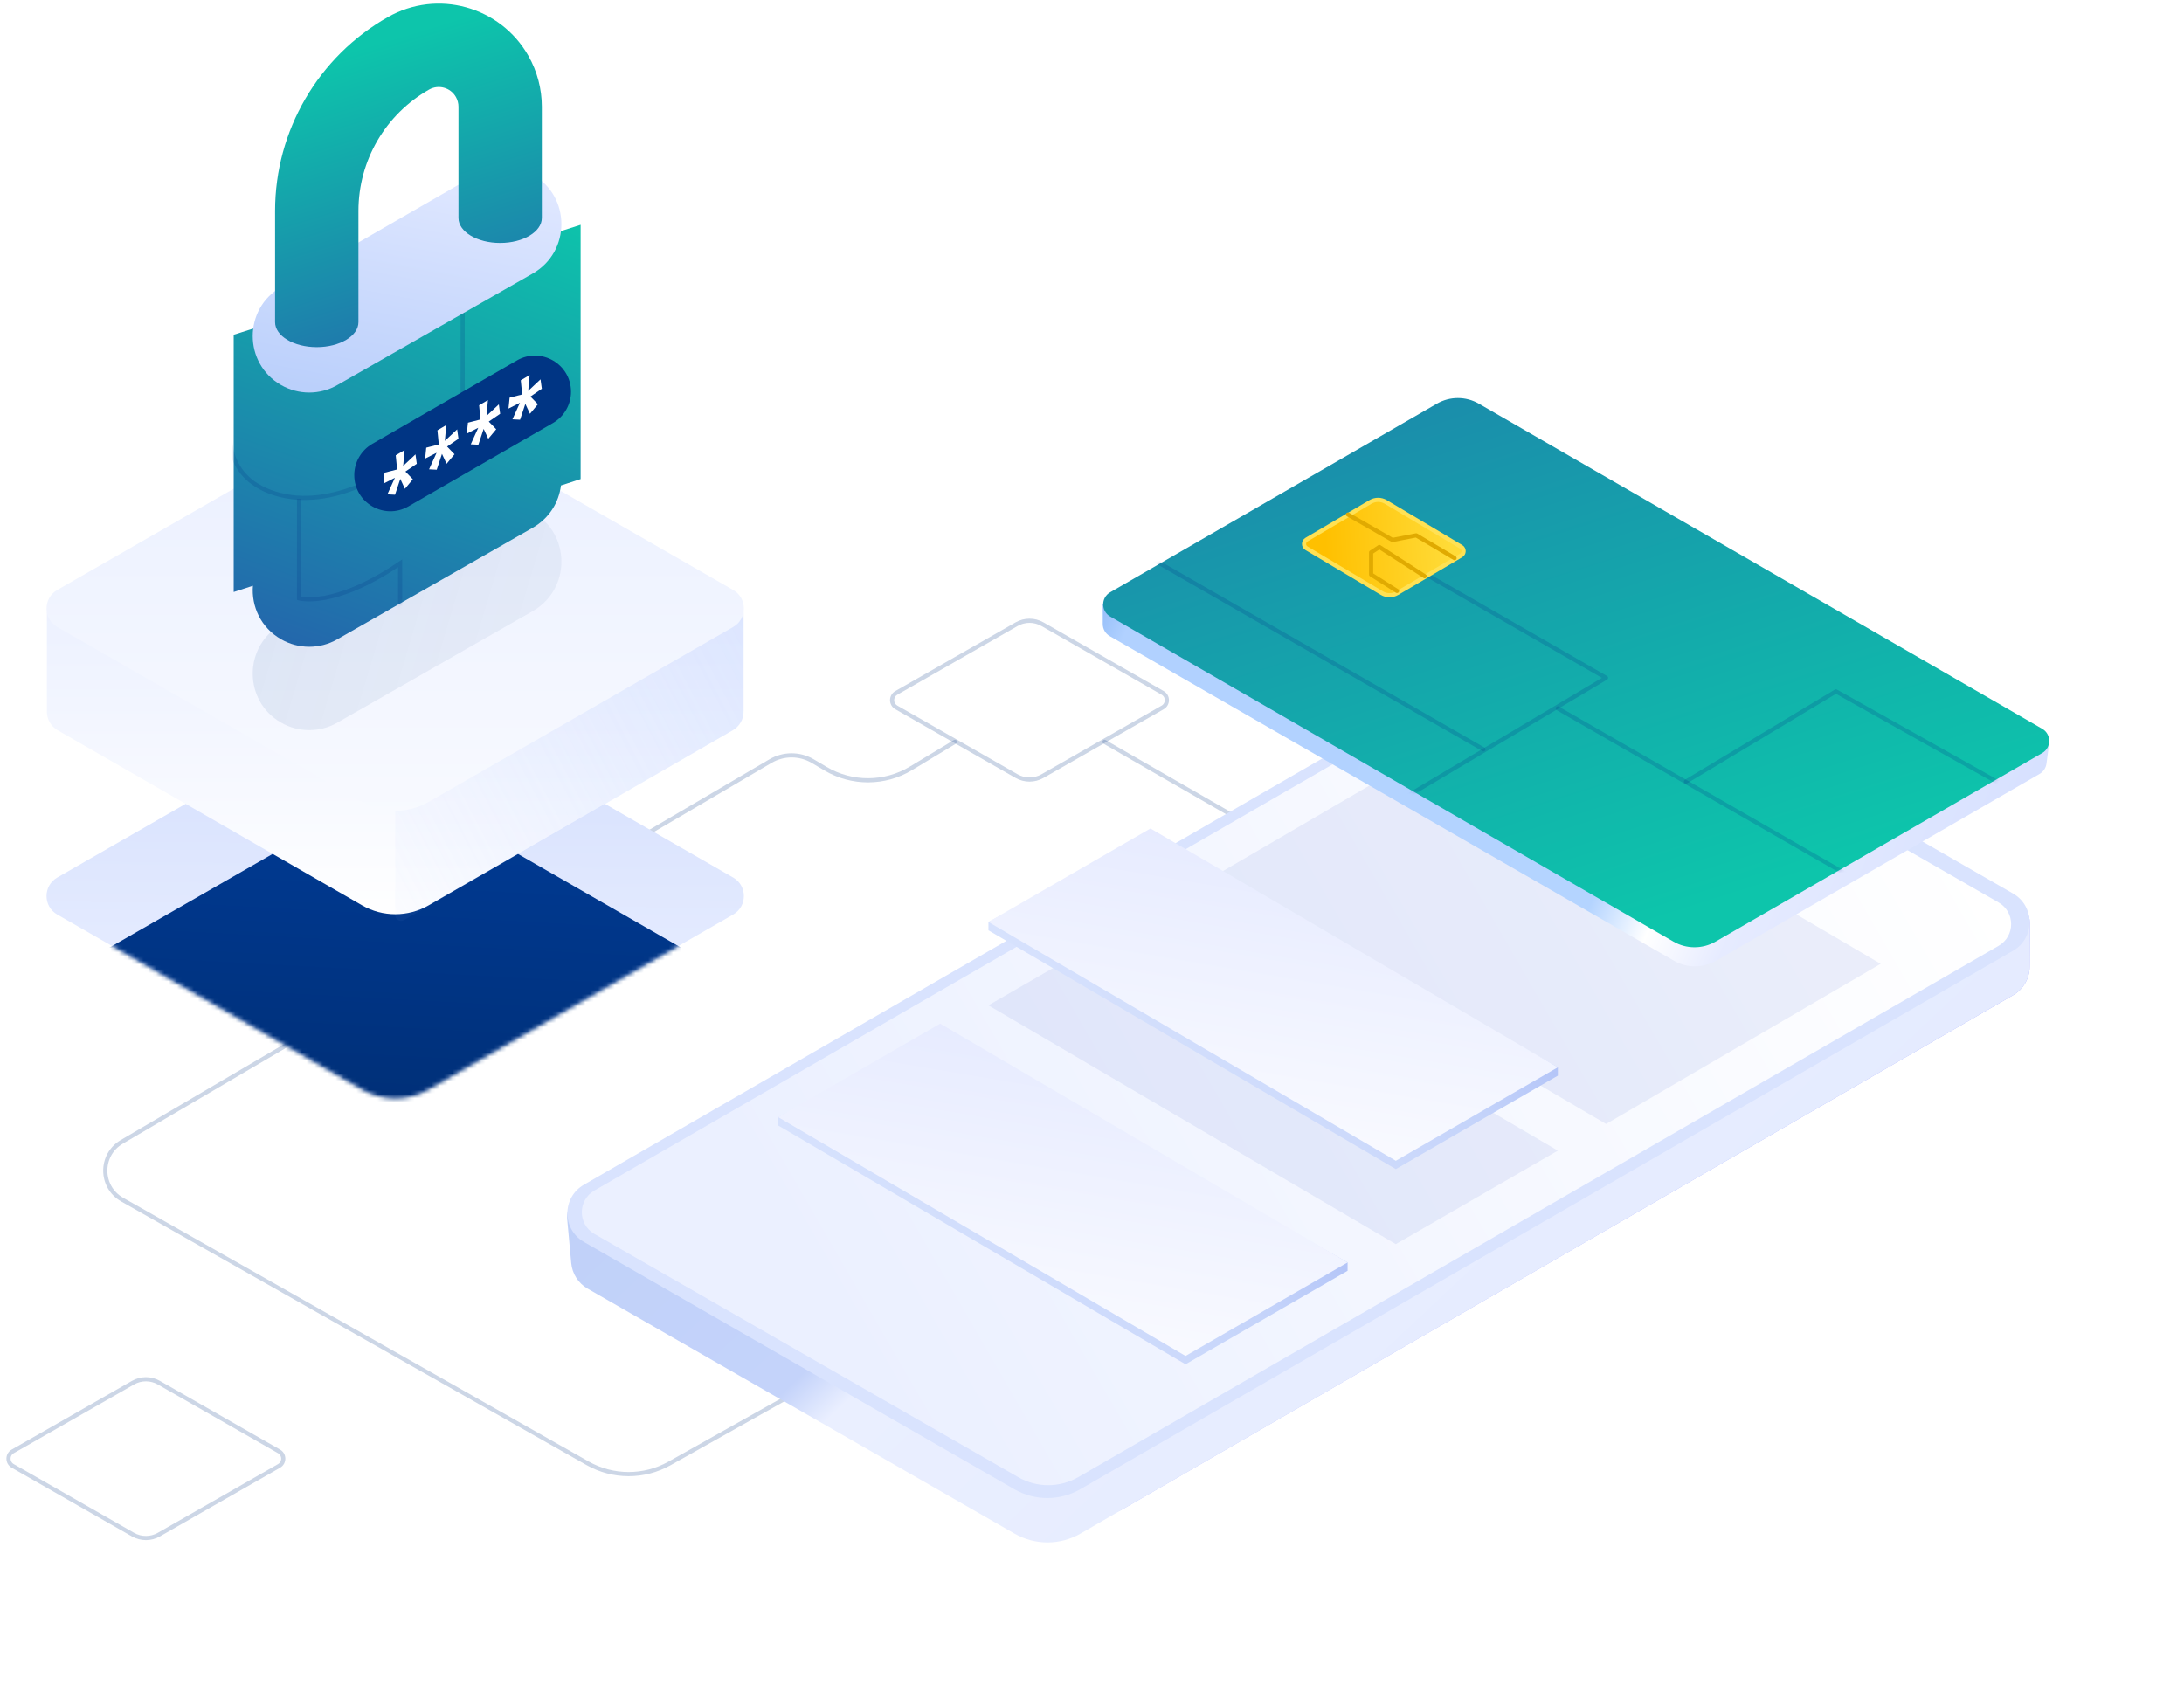 <svg width="524" height="406" viewBox="0 0 524 406" fill="none" xmlns="http://www.w3.org/2000/svg">
<path opacity="0.2" d="M229.113 178L218.582 184.355C212.282 188.157 204.402 188.192 198.068 184.445L195.016 182.641C191.887 180.79 187.999 180.783 184.863 182.624L29.213 273.992C23.899 277.111 23.958 284.814 29.319 287.851L140.979 351.111C147.07 354.561 154.522 354.576 160.626 351.15L281.874 283.099L370.363 238.661L265 178" stroke="#003483" stroke-linecap="round" stroke-linejoin="round"/>
<path opacity="0.2" fill-rule="evenodd" clip-rule="evenodd" d="M31.899 331.778C33.828 330.676 36.196 330.677 38.124 331.779L66.951 348.257C68.299 349.028 68.299 350.972 66.951 351.743L38.124 368.221C36.196 369.323 33.828 369.324 31.899 368.222L3.052 351.743C1.703 350.973 1.703 349.027 3.052 348.257L31.899 331.778Z" stroke="#003483" stroke-linecap="round" stroke-linejoin="round"/>
<path opacity="0.2" fill-rule="evenodd" clip-rule="evenodd" d="M243.899 149.778C245.828 148.676 248.196 148.677 250.124 149.779L278.951 166.257C280.299 167.028 280.299 168.972 278.951 169.743L250.124 186.221C248.196 187.323 245.828 187.324 243.899 186.222L215.052 169.743C213.703 168.973 213.703 167.027 215.052 166.257L243.899 149.778Z" stroke="#003483" stroke-linecap="round" stroke-linejoin="round"/>
<path fill-rule="evenodd" clip-rule="evenodd" d="M86.88 168.574C91.815 165.742 97.882 165.743 102.816 168.577L175.908 210.565C179.334 212.533 179.334 217.476 175.908 219.444L102.816 261.432C97.882 264.266 91.815 264.267 86.88 261.434L13.735 219.445C10.307 217.477 10.307 212.532 13.735 210.564L86.88 168.574Z" fill="url(#paint0_linear)"/>
<mask id="mask0" mask-type="alpha" maskUnits="userSpaceOnUse" x="11" y="166" width="168" height="98">
<path fill-rule="evenodd" clip-rule="evenodd" d="M86.88 168.574C91.815 165.742 97.882 165.743 102.816 168.577L175.908 210.565C179.334 212.533 179.334 217.476 175.908 219.444L102.816 261.432C97.882 264.266 91.815 264.267 86.88 261.434L13.735 219.445C10.307 217.477 10.307 212.532 13.735 210.564L86.88 168.574Z" fill="white"/>
</mask>
<g mask="url(#mask0)">
<path fill-rule="evenodd" clip-rule="evenodd" d="M86.88 192.574C91.815 189.742 97.882 189.743 102.816 192.577L175.908 234.565C179.334 236.533 179.334 241.476 175.908 243.444L102.816 285.432C97.882 288.266 91.815 288.267 86.88 285.434L13.735 243.445C10.307 241.477 10.307 236.532 13.735 234.564L86.88 192.574Z" fill="url(#paint1_linear)"/>
</g>
<path fill-rule="evenodd" clip-rule="evenodd" d="M94.312 130.426C94.671 130.355 95.041 130.355 95.401 130.426L178.404 146.795V170.774C178.404 172.606 177.426 174.298 175.839 175.212L102.836 217.235C97.896 220.078 91.816 220.079 86.876 217.237L13.817 175.211C12.229 174.298 11.25 172.605 11.25 170.773L11.25 146.795L94.312 130.426Z" fill="url(#paint2_linear)"/>
<path opacity="0.496" fill-rule="evenodd" clip-rule="evenodd" d="M135.206 123.531C136.081 123.023 137.162 123.023 138.036 123.532L178.395 147.001V170.779C178.395 172.608 177.42 174.298 175.836 175.213L96.93 220.78C95.992 221.322 94.818 220.645 94.818 219.561L94.818 147.001L135.206 123.531Z" fill="url(#paint3_linear)"/>
<g filter="url(#filter0_i)">
<path fill-rule="evenodd" clip-rule="evenodd" d="M86.88 100.574C91.815 97.742 97.882 97.743 102.816 100.577L175.908 142.565C179.334 144.533 179.334 149.476 175.908 151.444L102.816 193.432C97.882 196.266 91.815 196.267 86.88 193.434L13.735 151.445C10.307 149.477 10.307 144.532 13.735 142.564L86.88 100.574Z" fill="url(#paint4_linear)"/>
</g>
<mask id="mask1" mask-type="alpha" maskUnits="userSpaceOnUse" x="11" y="98" width="168" height="98">
<path fill-rule="evenodd" clip-rule="evenodd" d="M86.88 100.574C91.815 97.742 97.882 97.743 102.816 100.577L175.908 142.565C179.334 144.533 179.334 149.476 175.908 151.444L102.816 193.432C97.882 196.266 91.815 196.267 86.88 193.434L13.735 151.445C10.307 149.477 10.307 144.532 13.735 142.564L86.88 100.574Z" fill="white"/>
</mask>
<g mask="url(#mask1)">
<g opacity="0.1" filter="url(#filter1_f)">
<path fill-rule="evenodd" clip-rule="evenodd" d="M67.422 149.889C58.363 155.112 58.377 168.19 67.447 173.393C71.616 175.785 76.741 175.791 80.915 173.407L127.801 146.64C136.985 141.396 136.994 128.158 127.817 122.903C123.596 120.486 118.409 120.494 114.195 122.923L67.422 149.889Z" fill="url(#paint5_linear)"/>
</g>
</g>
<path fill-rule="evenodd" clip-rule="evenodd" d="M139.308 53.951L56.068 80.319V142.051L60.679 140.55C60.292 145.476 62.549 150.583 67.447 153.393C71.616 155.785 76.741 155.791 80.915 153.407L127.801 126.64C131.825 124.342 134.087 120.511 134.588 116.488L139.308 114.951V53.951Z" fill="url(#paint6_linear)"/>
<mask id="mask2" mask-type="alpha" maskUnits="userSpaceOnUse" x="56" y="53" width="84" height="103">
<path fill-rule="evenodd" clip-rule="evenodd" d="M139.308 53.951L56.068 80.319V142.051L60.679 140.55C60.292 145.476 62.549 150.583 67.447 153.393C71.616 155.785 76.741 155.791 80.915 153.407L127.801 126.64C131.825 124.342 134.087 120.511 134.588 116.488L139.308 114.951V53.951Z" fill="white"/>
</mask>
<g mask="url(#mask2)">
<path opacity="0.2" d="M111 68.965V103.52" stroke="#003584"/>
<path opacity="0.2" d="M96 111.091C96 111.091 81.472 122.365 67.222 118.76C52.972 115.154 55.3 102.559 55.3 102.559" stroke="#003584"/>
<path opacity="0.2" d="M71.749 119.706V143.566C71.749 143.566 80 146.064 96 135.164C96 142.051 96 148.127 96 148.127" stroke="#003584"/>
</g>
<path fill-rule="evenodd" clip-rule="evenodd" d="M85 114.003C85 110.907 86.652 108.047 89.333 106.5L124.01 86.494C129.784 83.163 137 87.331 137 93.997C137 97.093 135.348 99.953 132.667 101.5L97.99 121.506C92.216 124.837 85 120.669 85 114.003Z" fill="#003584"/>
<path fill-rule="evenodd" clip-rule="evenodd" d="M125.281 94.651L124.949 91.254L127.067 90L126.735 93.79L129.685 91.028L130 93.283L127.269 95.154L129.055 96.997L127.147 99.288L126.04 96.906L124.78 100.709L122.945 100.614L124.747 96.647L122 98.039L122.267 95.42L125.281 94.651ZM114.949 97.254L115.281 100.651L112.267 101.42L112 104.039L114.747 102.646L112.945 106.614L114.78 106.709L116.04 102.906L117.147 105.288L119.055 102.997L117.269 101.154L120 99.283L119.685 97.028L116.735 99.79L117.067 96L114.949 97.254ZM105.281 106.651L104.949 103.253L107.067 102L106.735 105.79L109.685 103.028L110 105.283L107.269 107.154L109.055 108.997L107.147 111.288L106.04 108.906L104.78 112.709L102.945 112.614L104.747 108.646L102 110.039L102.267 107.42L105.281 106.651ZM95.281 112.651L94.95 109.253L97.067 108L96.735 111.79L99.685 109.028L100 111.283L97.269 113.154L99.055 114.997L97.147 117.288L96.04 114.906L94.78 118.709L92.945 118.614L94.748 114.646L92 116.039L92.267 113.42L95.281 112.651Z" fill="white"/>
<path fill-rule="evenodd" clip-rule="evenodd" d="M67.422 68.889C58.363 74.112 58.377 87.19 67.447 92.393C71.616 94.785 76.741 94.791 80.915 92.407L127.801 65.639C136.985 60.396 136.994 47.158 127.817 41.903C123.596 39.486 118.409 39.494 114.195 41.923L67.422 68.889Z" fill="url(#paint7_linear)"/>
<path fill-rule="evenodd" clip-rule="evenodd" d="M86 50.601V77.298C86 80.612 81.523 83.298 76 83.298C70.477 83.298 66 80.612 66 77.298V50.601C66 31.363 76.333 13.607 93.06 4.103C104.933 -2.643 120.026 1.514 126.772 13.386C128.888 17.11 130 21.319 130 25.601V52.298C130 55.612 125.523 58.298 120 58.298C114.477 58.298 110 55.612 110 52.298V25.601C110 24.783 109.787 23.978 109.383 23.267C108.094 20.998 105.209 20.203 102.94 21.493C92.469 27.442 86 38.558 86 50.601Z" fill="url(#paint8_linear)"/>
<path fill-rule="evenodd" clip-rule="evenodd" d="M269.634 361.979C264.746 364.802 258.726 364.809 253.831 362L151.388 303.214C149.151 301.931 147.679 299.638 147.443 297.069L146.491 286.692C146.248 284.054 147.607 281.526 149.941 280.273L364.639 165.02C369.154 162.595 374.564 162.506 379.157 164.78L484.073 216.709C485.879 217.603 487.019 219.448 487.011 221.463L486.968 231.961C486.957 234.779 485.449 237.379 483.008 238.788L269.634 361.979Z" fill="url(#paint9_linear)"/>
<path fill-rule="evenodd" clip-rule="evenodd" d="M259.242 367.979C254.354 370.802 248.334 370.809 243.438 368L140.996 309.214C138.758 307.931 137.287 305.638 137.051 303.069L136.098 292.685C135.856 290.05 137.211 287.526 139.54 286.271L364.632 165.036C369.151 162.602 374.569 162.509 379.17 164.786L484.073 216.709C485.879 217.603 487.019 219.448 487.011 221.463L486.968 231.961C486.957 234.779 485.449 237.379 483.008 238.788L259.242 367.979Z" fill="url(#paint10_linear)"/>
<path fill-rule="evenodd" clip-rule="evenodd" d="M259.196 357.332C254.305 360.155 248.281 360.162 243.384 357.348L140.105 298.005C134.813 294.964 134.805 287.331 140.091 284.279L363.883 155.073C368.774 152.249 374.798 152.243 379.695 155.056L482.974 214.399C488.266 217.44 488.274 225.073 482.988 228.125L259.196 357.332Z" fill="#D9E3FE"/>
<path fill-rule="evenodd" clip-rule="evenodd" d="M244.323 354.459C248.773 357.014 254.247 357.007 258.691 354.441L479.525 226.943C483.531 224.63 483.523 218.846 479.512 216.543L377.799 158.159C373.348 155.605 367.874 155.611 363.43 158.177L142.597 285.676C138.591 287.988 138.598 293.773 142.61 296.075L244.323 354.459Z" fill="url(#paint11_linear)"/>
<path opacity="0.2" fill-rule="evenodd" clip-rule="evenodd" d="M385.344 269.701L287.6 212.398L353.478 173.964L451.222 231.267L385.344 269.701Z" fill="#A1B0E9"/>
<path fill-rule="evenodd" clip-rule="evenodd" d="M264.579 149.729C264.579 150.931 265.221 152.042 266.263 152.641L401.648 230.534C404.765 232.327 408.601 232.324 411.715 230.526L489.351 185.703C490.252 185.183 490.861 184.274 491.001 183.243L491.478 179.711C491.764 177.599 490.689 175.535 488.795 174.557L355.21 105.63C352.39 104.175 349.049 104.133 346.193 105.516L264.579 145.049L264.579 149.729Z" fill="url(#paint12_linear)"/>
<path fill-rule="evenodd" clip-rule="evenodd" d="M266.36 142.116C264.12 143.409 264.12 146.642 266.36 147.935L401.519 225.946C404.638 227.746 408.48 227.745 411.598 225.945L489.979 180.692C492.219 179.398 492.219 176.165 489.978 174.872L354.819 96.862C351.701 95.062 347.859 95.062 344.741 96.862L266.36 142.116Z" fill="url(#paint13_linear)"/>
<mask id="mask3" mask-type="alpha" maskUnits="userSpaceOnUse" x="263" y="53" width="230" height="217">
<path fill-rule="evenodd" clip-rule="evenodd" d="M266.36 142.116C264.12 143.409 264.12 146.642 266.36 147.935L401.519 225.946C404.638 227.746 408.48 227.745 411.598 225.945L489.979 180.692C492.219 179.398 492.219 176.165 489.978 174.872L354.819 96.862C351.701 95.062 347.859 95.062 344.741 96.862L266.36 142.116Z" fill="white"/>
</mask>
<g mask="url(#mask3)">
<path opacity="0.2" d="M341.515 137.459L385.324 162.645L311.573 206.555" stroke="#003587" stroke-linecap="round" stroke-linejoin="round"/>
<path opacity="0.2" d="M481.045 188.666L440.486 165.895L404.515 187.536" stroke="#003587" stroke-linecap="round" stroke-linejoin="round"/>
<path opacity="0.2" d="M355.908 179.804L270.139 130.511" stroke="#003587" stroke-linecap="round"/>
<path opacity="0.2" d="M459.529 219.282L373.76 169.99" stroke="#003587" stroke-linecap="round"/>
<path fill-rule="evenodd" clip-rule="evenodd" d="M313.466 129.482C312.681 129.945 312.678 131.081 313.462 131.547L331.547 142.319C332.677 142.992 334.084 142.995 335.217 142.327L350.568 133.279C351.354 132.816 351.357 131.681 350.573 131.215L332.488 120.443C331.358 119.77 329.951 119.767 328.818 120.434L313.466 129.482Z" fill="url(#paint14_linear)" stroke="#FFE154" stroke-linecap="round"/>
<path d="M323.426 123.46L334.078 129.569L339.791 128.46L348.986 133.922" stroke="#E0AA01" stroke-linecap="round" stroke-linejoin="round"/>
<path d="M335.183 141.796L328.966 137.862L328.966 132.544L330.94 131.247L341.818 138.26" stroke="#E0AA01" stroke-linecap="round" stroke-linejoin="round"/>
</g>
<path opacity="0.2" fill-rule="evenodd" clip-rule="evenodd" d="M334.894 298.53L237.15 241.227L276.028 218.793L373.771 276.096L334.894 298.53Z" fill="#A1B0E9"/>
<path fill-rule="evenodd" clip-rule="evenodd" d="M334.894 280.53L237.15 223.227L237.15 221.227L276.028 200.793L373.771 256.096L373.771 258.096L334.894 280.53Z" fill="url(#paint15_linear)"/>
<path fill-rule="evenodd" clip-rule="evenodd" d="M334.894 278.53L237.15 221.227L276.028 198.793L373.771 256.096L334.894 278.53Z" fill="url(#paint16_linear)"/>
<path fill-rule="evenodd" clip-rule="evenodd" d="M284.443 327.359L186.699 270.056L186.699 268.056L225.577 247.622L323.321 302.925L323.321 304.925L284.443 327.359Z" fill="url(#paint17_linear)"/>
<path fill-rule="evenodd" clip-rule="evenodd" d="M284.443 325.359L186.699 268.056L225.577 245.622L323.321 302.925L284.443 325.359Z" fill="url(#paint18_linear)"/>
<defs>
<filter id="filter0_i" x="11.164" y="97.45" width="167.314" height="98.108" filterUnits="userSpaceOnUse" color-interpolation-filters="sRGB">
<feFlood flood-opacity="0" result="BackgroundImageFix"/>
<feBlend mode="normal" in="SourceGraphic" in2="BackgroundImageFix" result="shape"/>
<feColorMatrix in="SourceAlpha" type="matrix" values="0 0 0 0 0 0 0 0 0 0 0 0 0 0 0 0 0 0 127 0" result="hardAlpha"/>
<feOffset dy="-1"/>
<feGaussianBlur stdDeviation="1.5"/>
<feComposite in2="hardAlpha" operator="arithmetic" k2="-1" k3="1"/>
<feColorMatrix type="matrix" values="0 0 0 0 1 0 0 0 0 1 0 0 0 0 1 0 0 0 1 0"/>
<feBlend mode="normal" in2="shape" result="effect1_innerShadow"/>
</filter>
<filter id="filter1_f" x="57.918" y="118.378" width="79.494" height="59.532" filterUnits="userSpaceOnUse" color-interpolation-filters="sRGB">
<feFlood flood-opacity="0" result="BackgroundImageFix"/>
<feBlend mode="normal" in="SourceGraphic" in2="BackgroundImageFix" result="shape"/>
<feGaussianBlur stdDeviation="1.359" result="effect1_foregroundBlur"/>
</filter>
<linearGradient id="paint0_linear" x1="163.111" y1="254.157" x2="163.8" y2="181.35" gradientUnits="userSpaceOnUse">
<stop stop-color="#EBF0FF"/>
<stop offset="1" stop-color="#D7E1FE"/>
</linearGradient>
<linearGradient id="paint1_linear" x1="198.914" y1="309.56" x2="204.742" y2="201.723" gradientUnits="userSpaceOnUse">
<stop stop-color="#002A69"/>
<stop offset="1" stop-color="#003A93"/>
</linearGradient>
<linearGradient id="paint2_linear" x1="34.943" y1="141.046" x2="34.943" y2="221.828" gradientUnits="userSpaceOnUse">
<stop stop-color="#EBF0FF"/>
<stop offset="1" stop-color="white"/>
</linearGradient>
<linearGradient id="paint3_linear" x1="143.196" y1="55.74" x2="20.418" y2="120.274" gradientUnits="userSpaceOnUse">
<stop stop-color="#A4BDFF" stop-opacity="0.502"/>
<stop offset="1" stop-color="#A7BFFF" stop-opacity="0.01"/>
</linearGradient>
<linearGradient id="paint4_linear" x1="31.179" y1="107.959" x2="31.179" y2="198.009" gradientUnits="userSpaceOnUse">
<stop stop-color="#EBF0FF"/>
<stop offset="1" stop-color="#F8FAFF"/>
</linearGradient>
<linearGradient id="paint5_linear" x1="208.607" y1="111.521" x2="64.118" y2="68.411" gradientUnits="userSpaceOnUse">
<stop stop-color="#002A69" stop-opacity="0.211"/>
<stop offset="1" stop-color="#003A93"/>
</linearGradient>
<linearGradient id="paint6_linear" x1="46.142" y1="18.255" x2="-0.126" y2="150.972" gradientUnits="userSpaceOnUse">
<stop stop-color="#0DC5AB"/>
<stop offset="1" stop-color="#2758AC"/>
</linearGradient>
<linearGradient id="paint7_linear" x1="125.145" y1="106.926" x2="135.895" y2="47.992" gradientUnits="userSpaceOnUse">
<stop stop-color="#B8CEFB"/>
<stop offset="1" stop-color="#DFE7FF"/>
</linearGradient>
<linearGradient id="paint8_linear" x1="44.828" y1="24.213" x2="73.473" y2="118.297" gradientUnits="userSpaceOnUse">
<stop stop-color="#0DC5AB"/>
<stop offset="1" stop-color="#2758AC"/>
</linearGradient>
<linearGradient id="paint9_linear" x1="204.606" y1="399.524" x2="494.948" y2="231.894" gradientUnits="userSpaceOnUse">
<stop stop-color="#CED2FE"/>
<stop offset="1" stop-color="#9EA6FE"/>
</linearGradient>
<linearGradient id="paint10_linear" x1="671.008" y1="114.673" x2="501.384" y2="-66.01" gradientUnits="userSpaceOnUse">
<stop stop-color="#E3EAFF"/>
<stop offset="0.64" stop-color="#EAEFFF"/>
<stop offset="0.689" stop-color="#C4D3FA"/>
<stop offset="0.971" stop-color="#C0D1F9"/>
<stop offset="1" stop-color="#A0C2FF"/>
</linearGradient>
<linearGradient id="paint11_linear" x1="221.689" y1="356.556" x2="476.387" y2="209.506" gradientUnits="userSpaceOnUse">
<stop stop-color="#EBF0FF"/>
<stop offset="1" stop-color="white"/>
</linearGradient>
<linearGradient id="paint12_linear" x1="578.532" y1="420.74" x2="209.569" y2="265.621" gradientUnits="userSpaceOnUse">
<stop stop-color="#A6BFFF"/>
<stop offset="0.567" stop-color="#E6EBFF"/>
<stop offset="0.613" stop-color="white"/>
<stop offset="0.651" stop-color="#B4D4FF"/>
<stop offset="0.971" stop-color="#B1D1FF"/>
<stop offset="1" stop-color="#88B5F6"/>
</linearGradient>
<linearGradient id="paint13_linear" x1="193.313" y1="285.907" x2="113.411" y2="33.732" gradientUnits="userSpaceOnUse">
<stop stop-color="#0DC5AB"/>
<stop offset="1" stop-color="#2758AC"/>
</linearGradient>
<linearGradient id="paint14_linear" x1="317.526" y1="123.047" x2="347.722" y2="121.538" gradientUnits="userSpaceOnUse">
<stop stop-color="#FFC000"/>
<stop offset="1" stop-color="#FFDB38"/>
</linearGradient>
<linearGradient id="paint15_linear" x1="329.414" y1="208.977" x2="271.909" y2="260.999" gradientUnits="userSpaceOnUse">
<stop stop-color="#B5C6F8"/>
<stop offset="0.265" stop-color="#C4D3FA"/>
<stop offset="1" stop-color="#D7E2FD"/>
</linearGradient>
<linearGradient id="paint16_linear" x1="182.063" y1="172.644" x2="164.81" y2="274.399" gradientUnits="userSpaceOnUse">
<stop stop-color="#E4E9FF"/>
<stop offset="1" stop-color="white"/>
</linearGradient>
<linearGradient id="paint17_linear" x1="278.964" y1="255.806" x2="221.458" y2="307.828" gradientUnits="userSpaceOnUse">
<stop stop-color="#B5C6F8"/>
<stop offset="0.265" stop-color="#C4D3FA"/>
<stop offset="1" stop-color="#D7E2FD"/>
</linearGradient>
<linearGradient id="paint18_linear" x1="131.612" y1="219.473" x2="114.36" y2="321.228" gradientUnits="userSpaceOnUse">
<stop stop-color="#E4E9FF"/>
<stop offset="1" stop-color="white"/>
</linearGradient>
</defs>
</svg>
